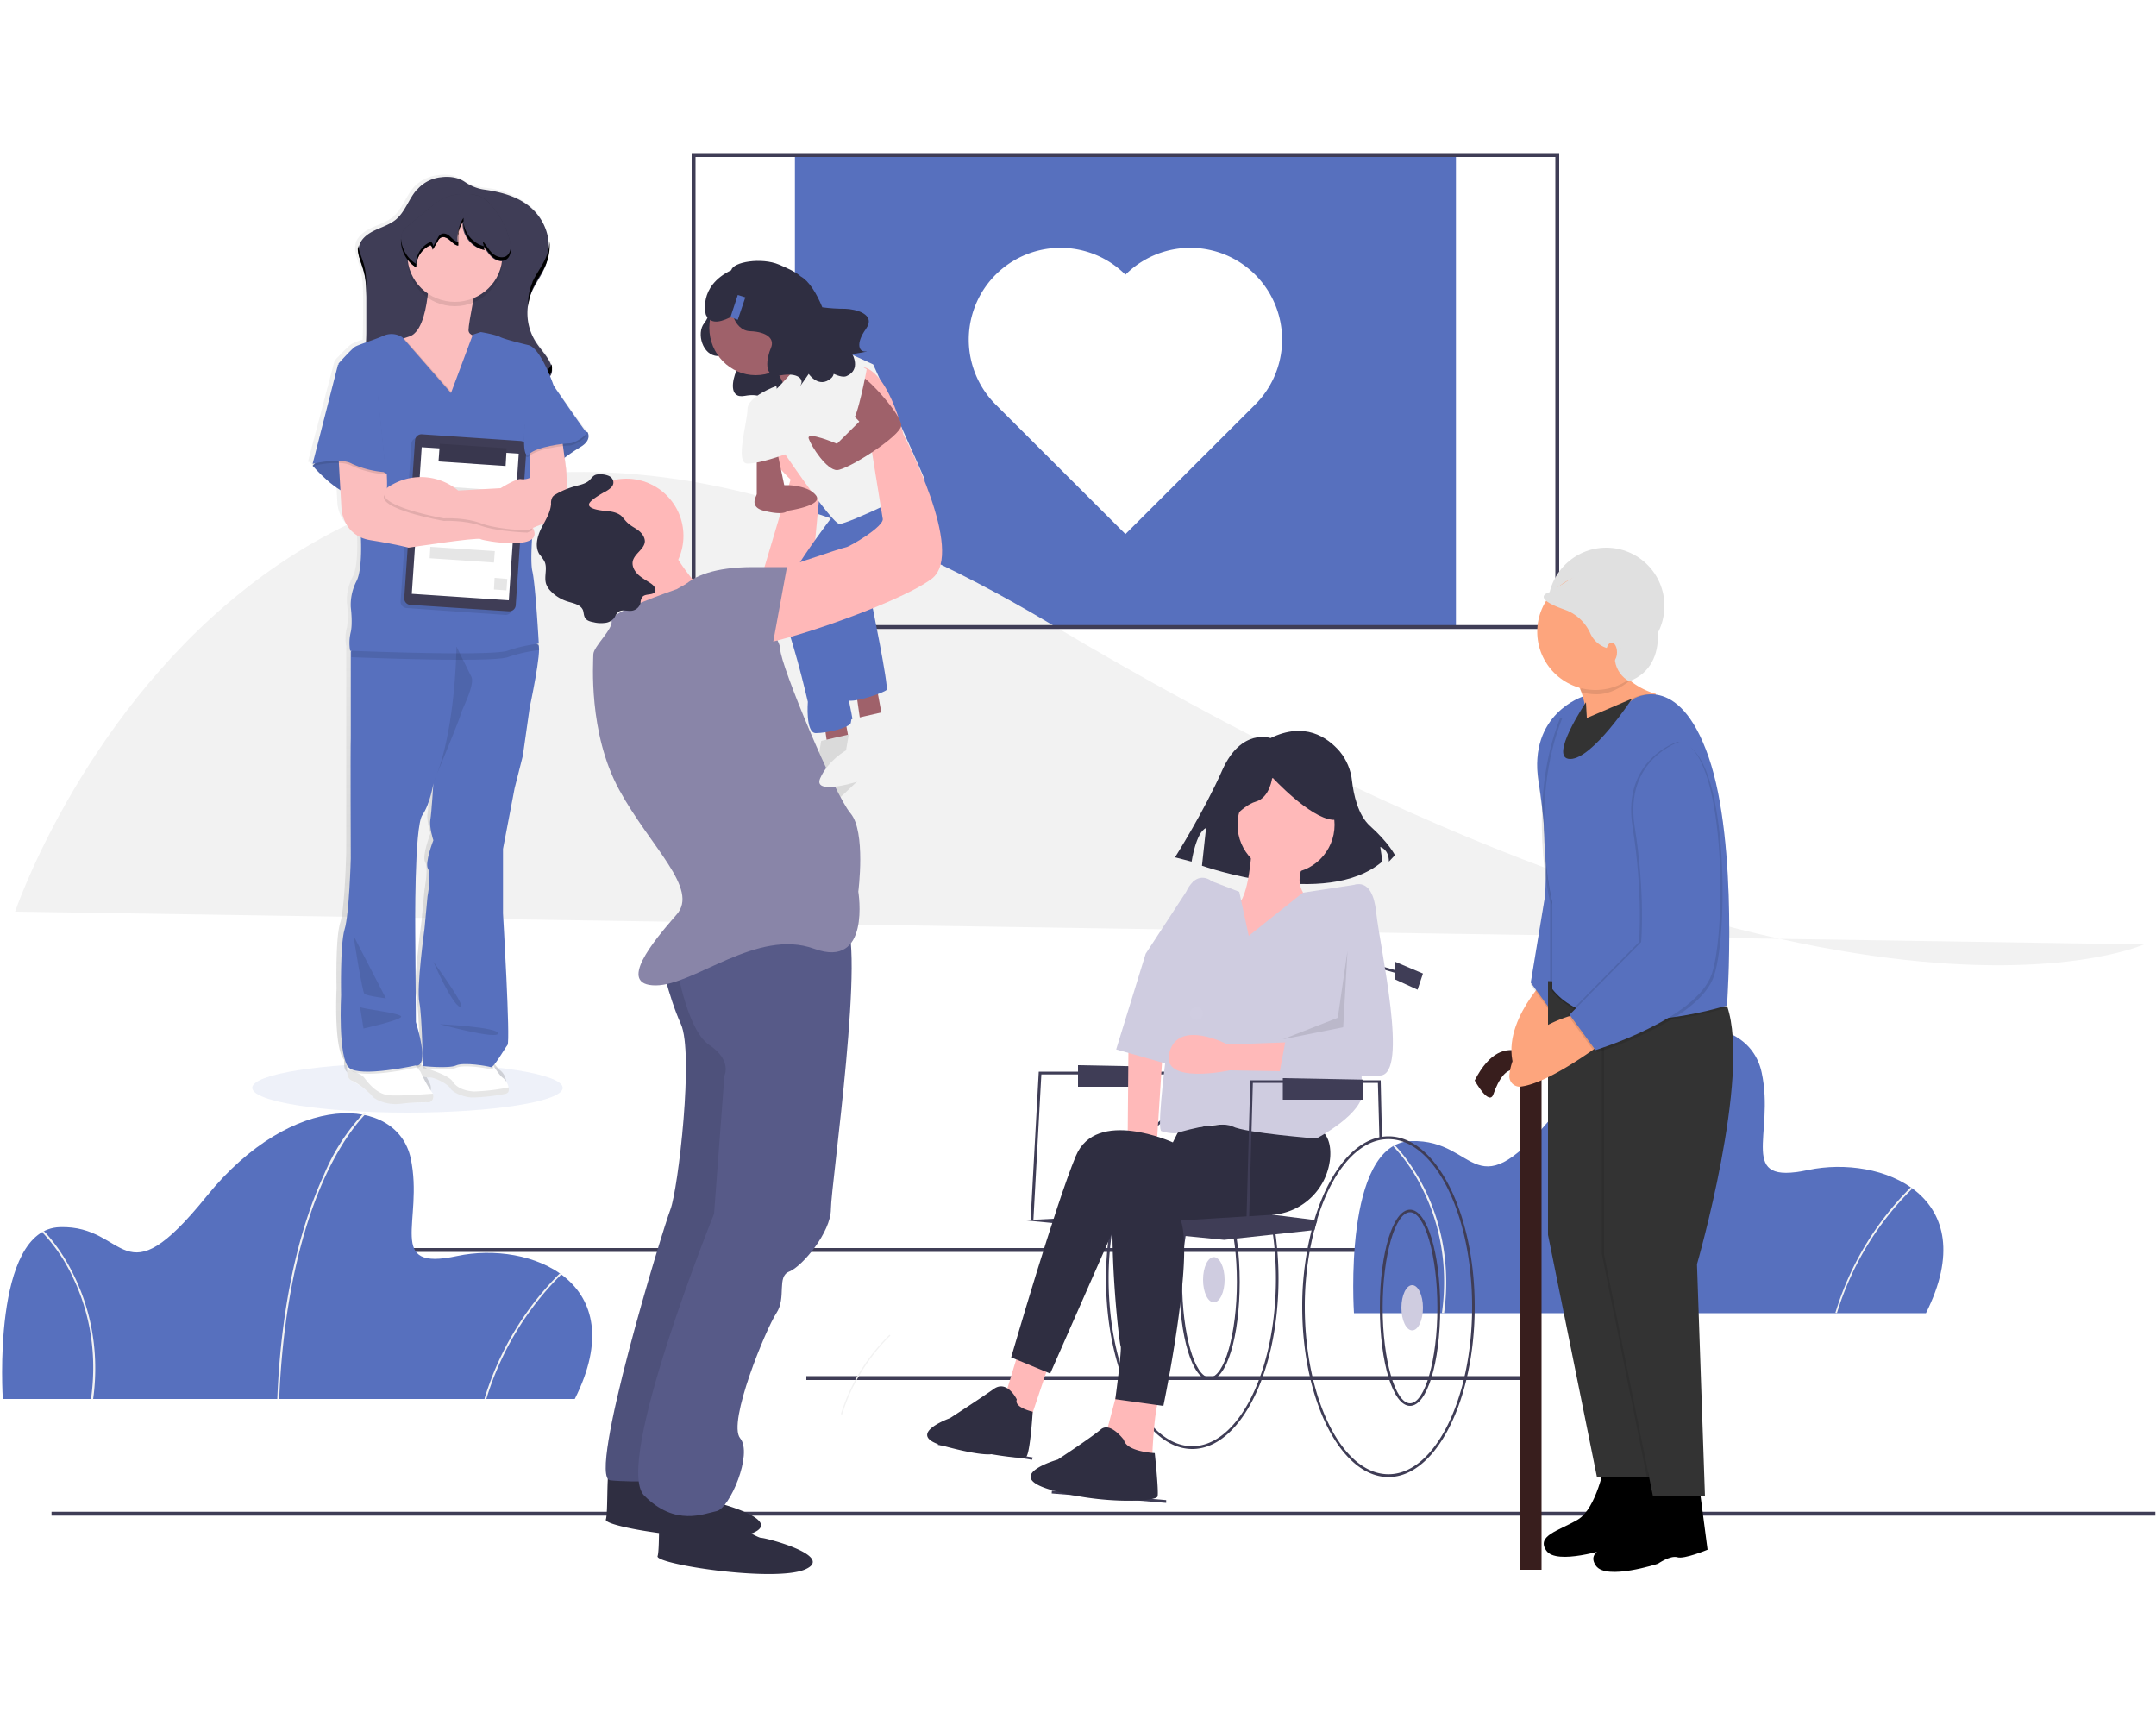 <svg width="1000" height="800" viewBox="0 0 1000 800" xmlns="http://www.w3.org/2000/svg">
  <defs>
    <linearGradient x1="50%" y1="100%" x2="50%" y2="0%" id="a">
      <stop stop-color="gray" stop-opacity=".3" offset="0%"/>
      <stop stop-color="gray" stop-opacity=".1" offset="54%"/>
      <stop stop-color="gray" stop-opacity=".1" offset="100%"/>
    </linearGradient>
  </defs>
  <g fill-rule="nonzero" fill="none">
    <path fill="#3F3D56" d="M78.9 578.8h741.8v1.8H78.9z"/>
    <path fill="#5770BE" d="M368.7 71.9h306.6v218.9H368.7z"/>
    <path d="M7 422.8S125 73.7 486.7 289C848 504.4 994.4 438 994.4 438" fill="#F2F2F2"/>
    <path fill="#3F3D56" d="M374 638.2h331.5v1.8H374z"/>
    <path d="M893.2 609H628s-5.4-79 26.5-79.8c31.8-1 28.2 35 68-14.4 40-49.3 88.4-46.6 94.6-17.4 6.3 29.1-12 52.4 21.6 45.2 33.6-7.1 82 11.7 54.6 66.4z" fill="#5770BE"/>
    <path d="M756.1 609h-.9c2-52 13-85.4 21.7-104.2a94.5 94.5 0 0118.8-28.8l.6.6c-.1.1-9.2 8.3-18.6 28.6-8.7 18.8-19.5 52-21.6 103.8zM852.1 609l-.8-.2a139 139 0 0135-58.2l.6.7A138 138 0 00852 609zM669.7 609l-.9-.1c3.5-25.4-2.8-45-8.8-57a78.6 78.6 0 00-13.8-20.3l.6-.6s7.5 7.3 14 20.4c6 12.2 12.5 32 9 57.6z" fill="#F2F2F2"/>
    <path d="M266.6 648.8H1.3S-4 570 27.8 569.1c31.8-1 28.2 35 68.1-14.4 39.9-49.3 88.3-46.6 94.6-17.5 6.2 29.2-12.1 52.5 21.5 45.3 33.6-7.2 82 11.7 54.6 66.3z" fill="#5770BE"/>
    <path d="M129.5 648.9h-.9c2.1-52 13-85.4 21.7-104.2a94.5 94.5 0 0118.8-28.9l.6.7c0 .1-9.1 8.3-18.6 28.6-8.7 18.8-19.5 52-21.6 103.8zM225.5 649l-.8-.3a139 139 0 0135-58.2l.6.6a138 138 0 00-34.8 57.9zM43.1 648.9l-.9-.1c3.6-25.4-2.8-45-8.7-57a78.6 78.6 0 00-13.9-20.3l.6-.7c.1.1 7.6 7.3 14 20.5 6 12.2 12.5 32 9 57.6z" fill="#F2F2F2"/>
    <path fill="#3F3D56" d="M23.9 701.1h975.8v1.8H23.9zM723.2 291.7H320.8V71h402.4v220.7zm-400.6-1.8h398.8V72.8H322.6v217.1z"/>
    <path d="M522 127.4a42.5 42.5 0 00-60.2 60.2l60.2 60.1 60.2-60.1a42.5 42.5 0 00-60.2-60.2z" fill="#FFF"/>
    <g transform="translate(117 81)">
      <ellipse fill="#5770BE" opacity=".1" cx="72" cy="423.5" rx="72" ry="11.5"/>
      <path d="M154.6 118.2l-.1-.2c-1.1-1.1-15.2-21-15.2-21s-.7-2.2-1.9-5a5 5 0 001-2.5v-.2c.3-1 .3-2 0-3l-.3.7-1.1-2.5c-1.9-3.2-4.5-6-6.5-9-3-4.9-4.2-10.6-3.3-16.3v.9c0-1.1.2-2.2.4-3.3a23 23 0 011.2-3.7c1.8-4 4.6-7.5 6.4-11.6a22 22 0 001.3-4.2c.6-2.4.8-5 .7-7.4l-.2 1.7a24 24 0 00-6.8-16 40 40 0 00-23-9.6c-3.6-.5-6.9-1.7-9.8-3.7C94.2.2 90.1-.3 86.4.2 82 .6 78 2.6 75 5.7 71.2 10 69.5 16.2 65 19.8c-2.8 2.2-6.3 3.3-9.6 4.8-3.2 1.5-6.3 3.7-7.4 7v-.2.4c-1 3.8 1 7.7 2 11.5 1.2 4 1.3 8.1 1.4 12.2a460.8 460.8 0 01-.2 21 31 31 0 00-5.1 2c-1.7 1-7.9 7.7-7.9 7.7L26 132.5l.2.2-.2.6.6-.1c1.7 1.8 6.9 7.1 12.4 10.4l.5 9s.6 9.2 9 13c.2 3 .8 16-2 21-1.9 3.7-2.8 7.8-2.6 12 0 0 1 7.7-.1 11.8-.7 2.7-.7 5.5-.2 8.2V314s-.6 26-2.8 33c-2.3 7-1.7 30.3-1.7 30.3s-1.4 27.7 3.5 33.2v1.1c-.1 2.1.3 4.3 2.1 5a31 31 0 019.5 7c1 1.1 6.3 4.2 13.4 3.4 4.4-.5 8.8-.7 13.2-.6 0 0 2.8-.5 1.9-4-.6-2.1-2.8-5.4-4.3-7.6l.8.2h1.4c1.9-.1 8.8 3 10 5.2 1.3 2.2 5.6 3.8 8.9 4.2a63.2 63.2 0 0017.2-1.8c1-.4 1.2-1.6.9-3a7.5 7.5 0 00-2.6-4.2c-1.2-.9-2.7-3.1-4-5l-.2-.5c2-2 5.8-8.4 6.9-9.7 1.4-1.6-2.2-60.8-2.2-60.8v-29.7l5.5-28 3.9-15 3.3-22.4s5.7-26.2 4-28.8c0 0-1.5-27-3-33.5-.7-2.9-.6-9.4-.2-15.7.9-.8 1.2-2.1.8-3.2l-.5-1.1v-.4a51 51 0 0110-3.4c5.5-1 4.1-3.9 4.1-3.9l2.1-3.9a85.3 85.3 0 00-.8-21.2c1.8-1.3 4.1-2.9 6.6-4.3 4.8-2.9 3.7-5.8 3.3-6.6zm-72 187.4s-4 10.5-2.4 13.2c1.6 2.7-.3 12.7-.3 12.7l-1.4 14.9s-3.8 27.6-2.5 34c1.1 5.1 1.5 20.3 1.7 26.6l-.3.2h-.2c.6-2.4.4-7.5-2.8-17.6l-.3-41.9s-.5-48.4 3.4-53.8c3.8-5.4 5.2-14.6 5.2-14.6s-.9 13.3-1.4 16.8c-.6 3.5 1.4 9.5 1.4 9.5zm-7.6 104c0 .2-.1.3-.2.3l-.2-.2h.4z" fill="url(#a)"/>
      <path d="M118 426.1c-2.2.8-13.9 2.2-17.1 1.8-3.3-.4-7.6-2-8.8-4.1-1.3-2.1-8.2-5.3-10-5.1-.8 0-1.5-.1-2.3-.3l-3.7-1.4a6.7 6.7 0 01.3-3.3 4.9 4.9 0 012.5-2.8l.2-.1 1.6-.5c5.9-1.1 30 1.1 30 1.1l1.7 2.7c1.2 1.8 2.7 4 4 4.9a7.5 7.5 0 012.5 4.3c.3 1.3 0 2.5-1 2.8z" fill="#FFF"/>
      <path d="M118 426.1c-2.2.8-13.9 2.2-17.1 1.8-3.3-.4-7.6-2-8.9-4.1-1.2-2.1-8-5.4-10-5.1-1.8.2-5.9-1.8-5.9-1.8s-.6-2.9 1.2-4.9l3.8 2.6s10 3 11.8 5.9c1.8 2.8 5.2 4.4 10 4.7a96 96 0 0016-1.9c.3 1.3 0 2.5-1 2.8z" fill="#000" opacity=".1"/>
      <path d="M82 430.2c-4.4 0-8.8.2-13.2.7-7 .8-12.3-2.3-13.2-3.6a31 31 0 00-9.4-7c-1.8-.8-2.3-3.1-2.2-5.3v-.3c0-1.4.3-2.7.6-4l29-.7 2.5 3.5.3.5 1.6 2a61.2 61.2 0 005.8 10.2c1 3.5-1.8 4-1.8 4z" fill="#FFF"/>
      <path d="M82 430.2a97 97 0 00-13.2.7c-7 .8-12.3-2.3-13.2-3.6-1-1.3-5.7-5.6-9.4-7.1-1.8-.7-2.3-3-2.2-5.2 2 .5 6.4 1.8 8.1 4 2.2 2.9 6.2 7.8 12 8 4.5.3 15.6-.5 19.7-.8.9 3.5-1.8 4-1.8 4z" fill="#000" opacity=".1"/>
      <path d="M79 410.7c-.3 2.5-1.3 3.2-2 3.4H76s-25.6 5.8-30.7 1c-.2 0-.3-.2-.4-.4 0-1.3.3-2.7.6-4L74 410l2.4 3.5a5 5 0 012.5-2.9zM112 414.1c-.6.6-1 1-1.4.9-1.3-.6-12.5-2.4-16-.8-3.6 1.6-15.5.2-15.5.2l-.1-3.6 1.6-.5c5.8-1 29.8 1.1 29.8 1.1l1.6 2.7z" fill="#000" opacity=".1"/>
      <path d="M128.7 247l-3.2 22.5-3.8 15-5.4 28.2v29.9s3.5 59.4 2.1 61c-1.3 1.6-6.5 10.9-7.8 10.3-1.4-.5-12.5-2.4-16-.8-3.5 1.6-15.5.3-15.5.3s-.3-23-1.6-29.6c-1.4-6.5 2.4-34.2 2.4-34.2l1.4-14.9s1.9-10 .2-12.8c-1.6-2.7 2.5-13.2 2.5-13.2s-2-6-1.4-9.5c.6-3.6 1.4-16.9 1.4-16.9s-1.4 9.3-5.1 14.7c-3.8 5.4-3.3 54-3.3 54l.3 42c6.7 22.3 0 20.1 0 20.1s-25.8 5.7-31 1.1c-5.2-4.6-3.7-33.7-3.7-33.7s-.5-23.3 1.6-30.4c2.2-7 2.9-33 2.9-33s-.2-52.2 0-55.7v-37.6-2.5l3-7.7 37-4.6h17.5s26.6 6.2 29.3 9h.2c1.7 2.7-4 29-4 29z" fill="#5770BE"/>
      <path d="M84 365s8.4 19.6 12.4 21c4 1.3-12.4-21-12.4-21zM87 394s27.3 1.3 27 4.3c-.3 3-27-4.3-27-4.3zM50 386c1 1 20.5 2.9 19 4.7-1.7 1.8-17.4 5.3-17.4 5.3L50 386zM47 353c0 .8 4 25.8 5 26.9 1.2 1 10 2.1 10 2.1l-15-29z" fill="#000" opacity=".1"/>
      <path d="M76.5 6.8C72.6 11 71 17.3 66.4 21c-2.8 2.2-6.3 3.3-9.5 4.8s-6.4 3.8-7.3 7.2c-1.1 3.9 1 7.8 2 11.7 1.2 4 1.2 8.1 1.3 12.3v15c0 8-.7 16.2-4.9 22.8a176.4 176.4 0 0056 5.9c2.6-.6 5.2-1.2 7.7-2 5-1.3 10.2-2 15.5-2 2.2 0 4.5.2 6.7-.4 2.2-.6 4.3-2.1 5-4.3.5-2-.3-4.1-1.3-5.9-1.9-3.2-4.5-5.9-6.4-9a25 25 0 01-1.6-22.6c1.7-4 4.5-7.6 6.2-11.7 3.6-8.9 1.7-19-5-26-5.9-6.2-14.5-8.6-22.7-9.8-3.4-.4-6.7-1.7-9.6-3.7-3.1-2.1-7.2-2.6-10.9-2.1-4.2.4-8.2 2.4-11 5.6z" fill="#3F3D56"/>
      <path d="M130 49.9a24 24 0 00-2 11.1c.2-2.7.9-5.4 2-8 1.7-4 4.5-7.4 6.2-11.4 1.4-3.4 2-7 1.7-10.6-.1 2.5-.7 5-1.7 7.4-1.7 4-4.5 7.5-6.3 11.5zM52.9 56.3a635.4 635.4 0 010-3.3c0-4.1-.1-8.3-1.4-12.3-.8-2.6-2-5.1-2.4-7.7-.7 3.6 1.4 7.3 2.4 11 1.3 3.9 1.3 8.1 1.4 12.3zM134 92.1c-2.3.6-4.5.5-6.8.4a60 60 0 00-15.5 2l-7.7 2a184.9 184.9 0 01-54.5-5.3L48 93.8a178.4 178.4 0 0056 5.7c2.6-.5 5.2-1.1 7.7-1.9a60 60 0 0115.4-2c2.3 0 4.6.2 6.8-.4 2.2-.6 4.3-2 5-4.2.2-1 .2-2.1-.1-3.1-.7 2-2.7 3.5-4.8 4.1z" fill="#000"/>
      <path d="M113 83.5c-.6 1.2-3 11.8-3.5 13-.5 1-3.5 18.4-3.8 19.4-.3 1-19.8-4.1-19.8-4.1L74 102 62 90s-.4-10.7 8.6-14.2l1.8-.6C83.2 72.6 82.1 40 82.1 40l22.2 9.5s-4 19-4 22.7c.1 1.3 1 2 2.3 2.5 2 .6 4 .8 6.1.7 0 0 4.8 6.9 4.3 8.1z" fill="#FBBEBE"/>
      <path d="M152.4 118.6l3.1.8s2.3 3.5-3.1 6.8a95 95 0 00-10 7L126 138l-3.1-9.7 15-11.3 14.4 1.6z" fill="#5770BE"/>
      <path d="M152.4 118.6l3.1.8s2.3 3.5-3.1 6.8a95 95 0 00-10 7L126 138l-3.1-9.7 15-11.3 14.4 1.6z" fill="#000" opacity=".1"/>
      <path d="M34.2 128.8L28 135s11.2 13.1 19.8 14c8.6.8 14.2-10 14.2-10l-7.5-12-20.3 1.8z" fill="#5770BE"/>
      <path d="M34.2 128.8L28 135s11.2 13.1 19.8 14c8.6.8 14.2-10 14.2-10l-7.5-12-20.3 1.8z" fill="#000" opacity=".1"/>
      <ellipse fill="#000" opacity=".1" cx="94" cy="39.5" rx="22" ry="21.5"/>
      <ellipse fill="#FBBEBE" cx="94" cy="37.5" rx="22" ry="21.5"/>
      <path d="M133 220.5a70 70 0 00-14.5 3.3c-8.1 2.7-71.6 0-72.5 0v-2.5l3.1-7.7L86 209h17.7s26.5 6.2 29.2 9l.2 2.5zM113 83.7c-.6 1.3-3 11.8-3.5 12.9-.5 1-3.5 18.3-3.8 19.3-.3 1-19.8-4-19.8-4L74 102 62 90.2s-.4-10.7 8.6-14.1l22 25 10-26.1c2 .6 4 .8 6.1.6 0 0 4.8 7 4.3 8.1z" fill="#000" opacity=".1"/>
      <path d="M92.2 101.3L69.6 75.4c-2.6-1.7-6-2-8.9-.6-5 2.1-11.3 4-13 5-1.6 1-7.7 7.8-7.7 7.8l18.3 47.7-8 31.4s1.1 16-2 21.9a24 24 0 00-2.6 12s1 7.8-.1 11.9c-.6 2.7-.7 5.5-.2 8.3 0 0 64.7 2.7 73 0 4.6-1.6 9.5-2.7 14.5-3.3 0 0-1.5-27.2-3-33.7-1.5-6.5 1.3-31.4 1.3-31.4l-1.8-26.6L140 98.4s-5.8-17.5-11.7-19.3c0 0-11-2.6-13.3-3.8-2.3-1.2-9-2.3-9-2.3l-3.7 1.2-10.1 27z" fill="#5770BE"/>
      <path d="M77 122l45.8 3.2a3 3 0 012.7 3l-5 73.2a3 3 0 01-3 2.8L71.5 201a3 3 0 01-2.7-3l5-73.2a3 3 0 013-2.8z" fill="#000" opacity=".1"/>
      <path d="M78.6 120.4l45.8 3.1a3 3 0 012.8 3.2l-5 73.1a3 3 0 01-3.2 2.7l-45.8-3a3 3 0 01-2.7-3.2l5-73.1a3 3 0 013.1-2.8z" fill="#3F3D56"/>
      <path fill="#FFF" d="M78.6 126.4l45 3-4.6 68-45-3z"/>
      <path fill="#000" opacity=".1" d="M82.8 144.2l36.8 2.6-.7 10.2-36.8-2.5zM112.4 187l5.9.5-.4 5.3-5.8-.4zM82.6 172.6l29.9 2-.4 5.3-29.8-2z"/>
      <path fill="#3F3D56" d="M87 124.8l31 2.1-.5 8.2-31.1-2.1z"/>
      <path fill="#000" opacity=".1" d="M87 124.8l31 2.1-.5 8.2-31.1-2.1zM94.7 219s-.3 40-10.7 63c0 0 12.6-30.3 12.6-31.5 0-1.2 7-14 5-17.7L94.8 219zM95.2 31.8a15 15 0 012.4-10.1 12.4 12.4 0 009.7 13.1c-.5-.4-.7-1.1-.5-1.8 1.6 1.7 2.7 3.8 4.4 5.3 1.8 1.5 4.3 2.4 6.3 1.3 2.8-1.5 2.8-5.4 2.1-8.4a39.3 39.3 0 00-9-17.3 12 12 0 00-9.6-4.8c-4.2-.3-8.6 0-12.4 2a32.8 32.8 0 00-5.9 4l-10.3 8.5c-1 .7-1.9 1.6-2.5 2.6-.5.9-.8 1.8-.8 2.8-.6 5.6 2.1 11 7 14a11 11 0 016.5-10.3c.7.5 1 1.3 1 2.1L86 31c.3-.7.8-1.3 1.4-1.7 1.4-.7 3 .1 4.2 1.2 1.2 1 2.3 2.3 3.8 2.5V27"/>
      <path d="M95.2 31.8a15 15 0 012.4-10.1c-.6 5.9 3.8 12 9.7 13.1-.5-.4-.7-1.1-.5-1.8 1.6 1.7 2.7 3.8 4.4 5.3 1.7 1.5 4.3 2.4 6.3 1.3 2.8-1.5 2.8-5.4 2.1-8.4a39.3 39.3 0 00-9-17.3c-1.5-1.6-3.2-3-5.2-3.9a23.6 23.6 0 00-16.8 1 33.2 33.2 0 00-5.9 4.1l-10.3 8.5c-1 .7-1.9 1.6-2.5 2.6-.5.9-.8 1.8-.8 2.8-.6 5.6 2.1 11 7 14a11 11 0 016.5-10.3c.7.5 1 1.3 1 2.1L86 31c.3-.8.8-1.4 1.4-1.8 1.4-.7 3 .1 4.2 1.2 1.2 1 2.3 2.3 3.8 2.5V27" fill="#3F3D56"/>
      <path d="M106 169c-1.9-.9-33.5 4-33.5 4s-5.2-1.5-17.8-3.5c-12.5-2-13.3-14.3-13.3-14.3L40 130.7l4.2-3.7 18.2 11.8s.3 6 0 7c-.2.8-.6 1.7-.6 2.3 0 .3.3.6.6.7l18 3s39-2.7 48.7 10.4c.8 1 1.4 2 1.7 3.2 2.4 9-23 4.5-24.8 3.7z" fill="#FBBEBE"/>
      <path d="M130 164.9l-2.4 1.1s-13.8-.4-21.6-3.2c-7.7-2.7-17.1-2.2-17.1-2.2S56.5 155 61.5 148c0 .3.3.6.6.6 1.3.4 18 3 18 3s38.5-2.6 48.1 10.1c.8 1 1.4 2 1.8 3.2z" fill="#000" opacity=".1"/>
      <path d="M143.6 122l2 14.7c.1 1.1.8 14.4 0 16l-2 4s1.3 2.8-4.1 4c-5.4 1-11.8 4.3-11.8 4.3s-13.9-.4-21.6-3.3c-7.7-2.9-17.2-2.3-17.2-2.3s-41.1-7.2-23.5-15.9a27 27 0 0130.1 3l19.7-1.1s7.3-4.6 9.4-4.2c1.4.2 2.9 0 4.2-.6l.1-14.5 14.7-4.1z" fill="#FBBEBE"/>
      <path d="M43.8 89.2l-4-.2L28 135.1s12.8-3.2 18.3 0A44.6 44.6 0 0062 139l-3.8-36.7-14.4-13.1z" fill="#000" opacity=".1"/>
      <path d="M43.8 88.2l-4-.2L28 134.1s12.8-3.2 18.3 0A44.6 44.6 0 0062 138l-3.8-36.7-14.4-13.1z" fill="#5770BE"/>
      <path d="M134.6 98l5.4 1.2s13.8 20.1 14.9 21.2c1 1.1-5.2 5.2-7.7 5.2-2.6 0-15.1 1.5-18.8 5-3.6 3.4-2-13.9-2-14.3 0-.4 4.4-11.3 4.4-11.3l3.8-7z" fill="#000" opacity=".1"/>
      <path d="M134.6 97l5.4 1.2s13.8 20.1 14.9 21.2c1 1.1-5.2 5.2-7.7 5.2-2.6 0-15.1 1.5-18.8 5-3.6 3.4-2-13.9-2-14.3 0-.4 4.5-11.3 4.5-11.3l3.7-7z" fill="#5770BE"/>
      <path d="M98 21.7V20a15 15 0 00-2.3 5.6v5.6h-.2v0c-1.5-.2-2.6-1.5-3.7-2.5-1-1-2.8-1.9-4.2-1.1-.7.4-1.2 1-1.5 1.7l-2.2 3.9c0-.8-.4-1.6-1-2.1A11 11 0 0076 41.4a15 15 0 01-7-11.8A14.8 14.8 0 0076 43a11 11 0 016.7-10.3c.7.5 1 1.3 1 2.1l2.3-3.9c.3-.7.8-1.3 1.5-1.7 1.3-.7 3 .1 4.2 1.2 1.2 1 2.3 2.3 3.9 2.5v-5.7c.4-2 1.1-3.8 2.3-5.5z" fill="#000"/>
      <path d="M95.3 29c0-.6.2-1.1.3-1.7V25c-.2 1.3-.3 2.7-.3 4zM117.6 37.9c-2 1-4.5.1-6.2-1.4-1.7-1.6-2.8-3.7-4.3-5.5-.2.7 0 1.4.5 1.9l-.5-.2c1.5 1.8 2.6 3.9 4.3 5.4 1.7 1.6 4.2 2.5 6.2 1.4s2.5-3.7 2.4-6.3c-.2 2-.8 3.8-2.4 4.7z" fill="#000"/>
      <path d="M107.5 33.2c-5.2-1.4-9-5.9-9.5-11.2-.4 6 4.1 11.9 10 13-.5-.4-.7-1.1-.5-1.8z" fill="#000"/>
    </g>
    <g transform="translate(390 339)">
      <path fill="#3F3D56" d="M89.3 227H88l3.8-69H170v1.3H93z"/>
      <path d="M.6 317l-.6-.2A87.8 87.8 0 0122.6 280l.4.4c-.2.2-15.8 14.3-22.4 36.6z" fill="#F2F2F2"/>
      <path d="M163 175c-14.5 0-27.2 15.3-34.2 38.2A144.2 144.2 0 00123 254c0 43.6 18 79 40 79s40-35.4 40-79-18-79-40-79zm0 156.7c-21.4 0-38.8-34.8-38.8-77.7a143.4 143.4 0 015.8-40.7c6.8-22.2 19-37 33-37 21.4 0 38.8 34.8 38.8 77.7 0 42.9-17.4 77.7-38.8 77.7z" fill="#3F3D56"/>
      <path d="M171 301c-7.9 0-14-20-14-45.5s6.1-45.5 14-45.5 14 20 14 45.5-6.1 45.5-14 45.5zm0-89.8c-6.9 0-12.7 20.3-12.7 44.3 0 24 5.8 44.3 12.7 44.3 6.9 0 12.7-20.3 12.7-44.3 0-24-5.8-44.3-12.7-44.3z" fill="#3F3D56"/>
      <ellipse fill="#CFCCE0" cx="173" cy="254.5" rx="5" ry="10.5"/>
      <path fill="#3F3D56" d="M161 112.3l87-.3v33.6l-87 3.4zM88.7 338L45 331.1l.3-1.1 43.7 6.9zM97.8 353.6l.1-1.3 53 4.4v1.3zM110 155v10h37v-9.3zM221 227c-.5 1.4-1 3-1.3 4.5l-1.3.1-40.6 4.4-92.8-9.1 96.6-4.9 38.2 4.8 1.2.2z"/>
      <path d="M133.4 146.9l-.5 59s-8.3 32.9 8.2 28.9c16.4-4 4.4-27.4 4.4-27.4l4-62-16.1 1.5z" fill="#FFB9B9"/>
      <path d="M152.8 154.8l6.9-36.2L175.2 96l.3-3.8-4.4-8.4 5.1-9.3-4.7-5.2s-3.9-3-7.9.4v-.2l-.5.7c-1 1-2 2.4-3 4.5l-18.7 28.6-13.7 44.4 25 7.1z" fill="#CFCCE0"/>
      <path d="M199.3 3.3S185.8-1.5 177 18C168.5 37.3 155 58.6 155 58.6l7.7 2s2-13.6 6.7-15.6l-1.9 17.5s57.7 20.4 83.7-2l-1-6.7s4 1 4 6.8l2.8-3s-2.9-5.8-11.5-13.5c-5.7-5.1-7.7-14.8-8.4-20.9-.5-5-2.5-9.8-5.7-13.7-5.8-6.7-16.3-13.9-32.1-6.2z" fill="#2F2E41"/>
      <path fill="#FFB9B9" d="M82.4 288L76 309l12 10 9-26.7zM129.1 303l-6.1 23 21.3 14s.7-26.2 3.7-31.3l-18.9-5.7z"/>
      <path d="M157.1 184.6l-3.1 6.2s-35.6-16.2-45 6.3c-9.4 22.4-30 93.4-30 93.4l18.1 7.5 33.2-75.4 75.6-1.9L209 179l-51.9 5.6z" fill="#2F2E41"/>
      <path d="M182 194.4s-51-10.6-54.7 15.1c-3.8 25.7 1.8 74.6 2.5 75.9.6 1.3-2.5 24.5-2.5 24.5l22.3 3.1s14.3-68.4 8.1-86l42-2.6a29 29 0 0027.3-27.1c.3-5.6-1.1-10.7-6-13.5-14.8-8.8-42.2-8.8-42.2-8.8l3.1 19.4zM81.6 310s-4.4-9.2-10.6-4.9c-6.2 4.4-20.4 13.6-20.4 13.6s-22 7.8-2.5 13c17.4 4.7 21.7 3.7 21.7 3.7s14.2 2.5 16.1 1.3c1.9-1.3 3.1-21 3.1-21s-8.7-1.9-7.4-5.6zM131.3 328.8s-6.3-8.6-10.7-4.9c-4.3 3.7-20 14-20 14s-26.2 7.4-3 14.1c23 6.7 48.6 5.5 49.3 3 .6-2.4-1.3-20.1-1.3-20.1s-13.1-.6-14.3-6.1z" fill="#2F2E41"/>
      <circle fill="#FFB9B9" cx="206.5" cy="43.5" r="22.5"/>
      <path d="M190.7 53s-1.2 25.8-7.3 27.7c-6.1 1.9-23.3 22.6-15.3 29 8 6.2 53.9 1.8 53.9 1.8l-4.3-32.7s-9.8-7-1.8-18.9L190.7 53z" fill="#FFB9B9"/>
      <path d="M189.2 95l-4.4-20.4-14.5-5.6-11.9 27.2s-13.5 88.2-9.7 89.4c2 .7 4.3 1 6.6 1 0 0 20-6.3 26.3-3.2 6.3 3.1 39 5.6 39 5.6s22.6-11.8 21.3-22.3c-1.2-10.5 0-69.2 0-69.2l-2.8-26.3-24.8 3.8-25.1 20z" fill="#CFCCE0"/>
      <path d="M178 45s7.7-10.3 14.4-12.2c6.7-1.9 7.7-11.3 7.7-11.3s17.3 18.8 28 19.7c10.5 1 .9-22.5.9-22.5L209.7 14l-18.3 1.9-14.4 9.4 1 19.7z" fill="#2F2E41"/>
      <path fill="#3F3D56" d="M249.8 188.9l-.7-25.7h-58l-1.9 68.8H188l1.9-70h60.5v.6l.6 26.2zM248.2 155H247v-47l20 5.8-.3 1.2-18.5-5.4z"/>
      <path d="M254 188c-14.5 0-27.2 15.3-34.2 38.2A144.2 144.2 0 00214 267c0 43.6 18 79 40 79s40-35.4 40-79-18-79-40-79zm0 156.7c-21.4 0-38.8-34.8-38.8-77.7a143.4 143.4 0 015.8-40.7c6.8-22.2 19-37 33-37 21.4 0 38.8 34.8 38.8 77.7 0 42.9-17.4 77.7-38.8 77.7z" fill="#3F3D56"/>
      <path d="M264 313c-7.9 0-14-20-14-45.5s6.1-45.5 14-45.5 14 20 14 45.5-6.1 45.5-14 45.5zm0-89.8c-6.9 0-12.7 20.3-12.7 44.3 0 24 5.8 44.3 12.7 44.3 6.9 0 12.7-20.3 12.7-44.3 0-24-5.8-44.3-12.7-44.3z" fill="#3F3D56"/>
      <ellipse fill="#CFCCE0" cx="265" cy="267.5" rx="5" ry="10.5"/>
      <path fill="#3F3D56" d="M257 107l13 5.5-2.5 7.5-10.5-4.8zM205 161v10h37v-9.3z"/>
      <circle fill="#D0CDE1" cx="165" cy="131" r="3"/>
      <path d="M238.2 158.4l-57.8-1s-32.3 7-28-8.4c4.3-15.6 27-3.6 27-3.6l60.6-2.2-1.8 15.2z" fill="#FFB9B9"/>
      <path d="M232 76l5.5-4.3s9-5 10.8 12.4c1.9 17.3 15.2 75 1.9 75.7-13.3.6-47.2 1.2-47.2 1.2l3.6-19.2 27.8-1.9L232 76z" fill="#CFCCE0"/>
      <path fill="#000" opacity=".1" d="M235 102l-2 35.4-28 5.6 25.5-10z"/>
    </g>
    <g transform="translate(249 121)">
      <path d="M79.1 21.8s2.1 2.4-1.5 7.1c-3.7 4.7-.7 15 6.2 15.2 7 .3 10.3 3.2 8.7 7-1.7 3.8-3.7 12.9 3.9 11.5 7.5-1.4 10 1.6 8.6 4-1.4 2.2 3.4-4.7 3.4-4.7s4.2 6.3 9.3 2c5.2-4.5 7.3-44.1-3.3-44.8-10.5-.7-35.3 2.7-35.3 2.7z" fill="#2F2E41"/>
      <path fill="#9F616A" d="M133 212.4l2.4 16.6H146l-3.5-19z"/>
      <path d="M147.6 219s14.4 13.1 10.8 14.3c-3.6 1.2-16.9 15.5-19.3 16.7-2.2 1.1-25.3 8.4-21.7 0 3.6-8.3 12-13 12-13l2.5-14.4 15.7-3.6z" fill="#F2F2F2"/>
      <path d="M147.6 219s14.4 13.1 10.8 14.3c-3.6 1.2-16.9 15.5-19.3 16.7-2.2 1.1-25.3 8.4-21.7 0 3.6-8.3 12-13 12-13l2.5-14.4 15.7-3.6z" fill="#000" opacity=".1"/>
      <path fill="#9F616A" d="M148 199.4l2.4 16.6H161l-3.5-19z"/>
      <path d="M102 154l15.7-52.6S91.4 77.2 109.3 70c18-7.3 22.7 29 22.7 29l-6 63h-23.9l-.1-8z" fill="#FFB8B8"/>
      <path d="M139 116s-31.3 40.2-26.5 46.1c4.8 6 13.2 42.4 13.2 42.4s-1.2 14.5 3.7 14.5c4.8 0 17-2.4 17-6 0-3.7-11-49.7-11-49.7L167 122l-28-6.1z" fill="#5770BE"/>
      <path d="M141.6 118l31.5-17s22 10.9 15.8 20.6c-6 9.6-34 35-34 35s8.5 41.2 7.3 42.4c-1.2 1.2-14.6 6-18.2 4.8-3.6-1.2-23-48.4-18.2-50.8 4.8-2.4 20.6-27.8 20.6-27.8l-4.8-7.3z" fill="#5770BE"/>
      <path d="M56 561.7s21.6 13.5 24 13.5c2.4 0 34.7 8.5 20.3 14.7-14.4 6-69.5-2.5-68.3-6.2 1.2-3.6 0-25.7 2.4-25.7a394 394 0 0121.6 3.7z" fill="#2F2E41"/>
      <path d="M80 578.7s21.6 13.5 24 13.5c2.4 0 34.7 8.5 20.3 14.7-14.4 6-69.5-2.5-68.3-6.2 1.2-3.6 0-25.7 2.4-25.7a394 394 0 0121.6 3.7z" fill="#2F2E41"/>
      <path d="M57.1 322.5s3.7 18.1 9.7 31.4c6.1 13.3-1.2 76.2-4.8 85.9-3.7 9.6-38.8 124.5-28 125.7 11 1.2 32.8 0 32.8 0l35.2-110L96 308 57 322.5z" fill="#575A88"/>
      <path d="M57.1 322.5s3.7 18.1 9.7 31.4c6.1 13.3-1.2 76.2-4.8 85.9-3.7 9.6-38.8 124.5-28 125.7 11 1.2 32.8 0 32.8 0l35.2-110L96 308 57 322.5z" fill="#000" opacity=".1"/>
      <path d="M64.2 323.6s4.8 32.6 15.6 39.9c10.9 7.2 7.2 14.4 7.2 14.4l-4.8 64S35.3 558 49.8 572.6c14.4 14.5 27.6 8.4 33.6 7.2 6-1.2 16.9-26.6 10.9-33.8-6-7.3 12-50.8 16.8-58 4.8-7.3 0-17 6-19.3 6-2.4 19.3-18.2 19.3-29 0-10.9 16.8-126.9 6-134.1-10.9-7.3-80.2 15-80.2 15l2 3z" fill="#575A88"/>
      <circle fill="#FFB8B8" cx="41.5" cy="127.5" r="26.5"/>
      <ellipse fill="#9F616A" cx="101.5" cy="31" rx="21.5" ry="22"/>
      <path d="M59.1 128s14.6 26.4 22 26.4c7.2 0-29.3 27.6-29.3 27.6s-12.2-34.8-14.6-36c-2.5-1.2 21.9-18 21.9-18z" fill="#FFB8B8"/>
      <path d="M64.7 152.3S33.4 163 34.6 166.8c1.2 3.6-8.4 12-8.4 15.7 0 3.6-2.5 36.2 12 62.8 14.5 26.6 37.4 46 26.5 58C54 315.5 37 336 55.1 336c18 0 47-26.6 73.5-17 26.5 9.7 20.5-26.5 20.5-26.5s3.6-27.8-3.6-36.3c-7.3-8.4-32.6-68.9-32.6-76.1 0-7.3-24-35.1-30.1-35.1-6 0-18 7.3-18 7.3z" fill="#8985A8"/>
      <path d="M108 44.4s10 19 10.4 22.3c.6 3.4 17.6-22.3 17.6-22.3L116.5 31 108 44.4z" fill="#9F616A"/>
      <path d="M111.7 58.9L132 37l24 11s22.5 49.7 23.9 53.4c1.4 3.6-35.9 20.6-39.5 20.6-3.6 0-28.8-37.6-28.8-37.6s-6-18.3 0-25.5z" fill="#F2F2F2"/>
      <path fill="#9F616A" d="M102 88v22h14l-4.6-22z"/>
      <path d="M110 104a9 9 0 00-8.6 5.7c-1 2.5-.6 5.1 4 6.2 9.6 2.4 10.8 0 10.8 0s16.9-2.3 13.3-7.1c-3.6-4.8-13.3-4.8-13.3-4.8H110z" fill="#9F616A"/>
      <path d="M161.6 209s14.4 13.1 10.8 14.3c-3.6 1.2-16.9 15.5-19.3 16.7-2.2 1.1-25.3 8.4-21.7 0 3.6-8.3 12-13 12-13l2.5-14.4 15.7-3.6z" fill="#F2F2F2"/>
      <path d="M31.8 107c1.7-1 3.7-2.3 3.7-4.2 0-1.5-1-2.7-2.4-3.2-1.3-.5-2.7-.7-4.1-.6-.6 0-1.1 0-1.7.2-1.3.4-2.1 1.8-3.2 2.8-1.6 1.3-3.7 1.8-5.7 2.3-3.4.9-6.7 2.2-9.7 4-.6.3-1.1.7-1.5 1.3-.5 1-.7 2-.6 3.1-.3 4.1-2.7 7.7-4.6 11.4-1.8 3.7-3 8.3-.9 11.8.9 1.1 1.7 2.2 2.4 3.4 1.6 3.2-.3 7.1.8 10.5a9.2 9.2 0 002.3 3.5c2 2.1 4.7 3.7 7.5 4.6 2.8.9 6.2 1.4 7.3 4.1.4 1.2.3 2.5 1 3.6.8 1.3 2.4 1.7 4 2 1.6.4 3.3.5 5 .3 1.8-.1 3.4-1 4.5-2.3.5-1 1-1.9 1.8-2.7 1.7-1.5 4.4-.3 6.6-.7a4.9 4.9 0 003.8-3.6c0-1 .3-1.9.8-2.7 1.4-1.8 5-.6 6-2.6.5-1.4-.7-2.8-2-3.7-1.9-1.3-4-2.4-5.8-4-1.8-1.7-3.1-4-2.6-6.4.9-3.6 5.4-5.5 5.6-9.1 0-2-1.4-3.9-3-5.1-1.7-1.3-3.6-2.1-5.1-3.6-1.1-1-2-2.4-3-3.3-2.2-1.7-5.1-2-7.8-2.2-1.5-.2-7.3-.8-7-3 .2-1.9 6.2-5.1 7.6-6z" fill="#2F2E41"/>
      <path d="M111.1 58s-13.4 4.8-13.4 10.8c0 6-6 25.2 0 25.2 6.1 0 18.3-4.6 18.3-4.6L111.1 58z" fill="#F2F2F2"/>
      <path d="M107.1 144.8s35.1-12 36.3-12c1.2 0 18.2-9.8 17-13.4L155.5 89s-19.3-40-6-40S170 80.5 170 80.5s29 54.6 13.3 66.8c-15.7 12.1-81 34-84.6 30.3-3.6-3.6 8.4-32.8 8.4-32.8z" fill="#FFB8B8"/>
      <path d="M141.6 66.5l8 8-10.4 10.3s-14.3-6.1-13.1-2.4c1.2 3.6 8.3 14.6 13.1 14.6C144 97 169 81.1 169 76.3c.1-5-15.4-22-19-23.2-3.6-1.2-8.4 13.4-8.4 13.4z" fill="#9F616A"/>
      <path d="M126 58.2S143.8 74 146.2 74c2.4 0 6.8-23.7 6.8-23.7s-14.3-9.4-19.6-6.9C128 46 126 58.2 126 58.2z" fill="#F2F2F2"/>
      <path d="M64 158.9s0-16.9 36.3-16.9H116l-7.3 39.8-24.1 7.2L64 158.9z" fill="#8985A8"/>
      <path d="M143 22.2c-3.6 0-7-.2-10.6-.7-2.7-6.6-6.2-12.2-10-14.3-2.7-2.4-6.9-4.1-10.1-5.5-8-3.4-21.3-1.3-22.1 2.6C74.5 11.8 78.4 25 78.4 25c2.5 5.2 8 2.9 12.6.5 1.2 3.8 4 7 8 7.1 7.7.3 11.4 3.5 9.6 7.7-1.9 4.3-4 14.3 4.3 12.8s11 1.8 9.5 4.4c-1.5 2.5 3.7-5.1 3.7-5.1s4.7 7 10.4 2c.6-.5 1-1.2 1.2-2 2.7 1.2 4.8 1.6 6 1 6.8-3 2.6-10.2 2.6-10.2s9.1-1.4 6.2-1.2c-3 .3-4.8-3.5.1-10.4 5-7-5-9.3-9.6-9.4z" fill="#2F2E41"/>
      <path fill="#5770BE" d="M93.2 15.8l3.5 1.1-3.5 10.4-3.4-1.2z"/>
    </g>
    <g transform="matrix(-1 0 0 1 804 254)">
      <path fill="#381E1D" d="M89 241h10v233H89z"/>
      <path d="M89 240.8s17-21.2 31 6.3c0 0-6.7 12.2-8.7 6.3-2-6-6.8-14.9-12.4-9.6" fill="#381E1D"/>
      <path d="M87 200s24.8 24.7 12.6 45.6c-.7 1.3-2 2.2-3.5 2.4-1.5.2-3-.4-4-1.4-4.3-4.2-11-14.7-19.1-40.6l14-6z" fill="#FDA57D"/>
      <path d="M69.7 70s25.6 8 20.7 39.3c-5 31.4-3 53.4-3 53.4l6.6 40L82.2 219s-20.4-20.7-27.3-41.7c-6.9-21-6.2-104 14.8-107.3z" fill="#000" opacity=".1"/>
      <path d="M69.7 69s25.6 8 20.7 39.3c-5 31.4-3 53.4-3 53.4l6.6 40L82.2 218s-20.4-20.7-27.3-41.7c-6.9-21-6.2-104 14.8-107.3z" fill="#5770BE"/>
      <path d="M39.2 425.5L35 457.7s10.8 4.5 14 3.5c3.3-1 9 3 9 3s24.1 7.9 28.8.9c4.8-7-6-9.2-14.7-14.4-8.7-5.3-12.4-25.7-12.4-25.7l-20.5.5z" fill="#000"/>
      <path d="M86 201v117.7L63.3 431H39.2l3.7-107.7s-25.1-87-14-119.6L86 201z" fill="#333"/>
      <path d="M66.9 215s34.6 5 37 29.5a5 5 0 01-1.4 4.1c-1.1 1-2.6 1.6-4.1 1.3-6-.8-17.5-5.3-39.4-21.4l7.9-13.5zM72 63.7s-5.7 9.6-3.3 26.3c0 0-33.7-2.8-32.7-22.2 0 0 16.4-4 20.3-18.8L72 63.7z" fill="#FDA57D"/>
      <path d="M16.2 432.5L12 464.7s10.8 4.5 14 3.5c3.3-1 9 3 9 3s24.1 7.9 28.8.9c4.8-7-6-9.2-14.7-14.4-8.7-5.3-12.4-25.7-12.4-25.7l-20.5.5z" fill="#000"/>
      <path d="M61 210v117.7L38.3 440H14.2l3.7-107.7s-25.1-87-14-119.6L61 210z" fill="#000" opacity=".1"/>
      <path d="M60 210v117.7L37.3 440H13.2l3.7-107.7s-25.1-87-14-119.6L60 210z" fill="#333"/>
      <path d="M47.5 70.2s-21-13.6-35 26.9S4 212.3 4 212.3s59.7 19.3 81-7.6v-40.2s11.3-45.8-4.7-85.7c0 0-14 5.7-33-8.6z" fill="#000" opacity=".1"/>
      <path d="M46.5 71.2s-21-13.6-35 26.9S3 213.3 3 213.3s59.7 19.3 81-7.6v-40.2s11.3-45.8-4.7-85.7c0 0-14 5.7-33-8.6z" fill="#000" opacity=".1"/>
      <path d="M46.5 70.2s-21-13.6-35 26.9S3 212.3 3 212.3s59.7 19.3 81-7.6v-40.2s11.3-45.8-4.7-85.7c0 0-14 5.7-33-8.6z" fill="#5770BE"/>
      <path d="M25.9 90s25.9 8 20.9 39.4-3 53.5-3 53.5L77 216.6 65 233s-47-14.4-54-35.4S4.7 93.3 25.9 90z" fill="#000" opacity=".1"/>
      <path d="M23.9 91s25.9 8 20.9 39.4-3 53.5-3 53.5L75 217.6 63 234s-47-14.4-54-35.4S2.7 94.3 23.9 91z" fill="#000" opacity=".1"/>
      <path d="M24.9 90s25.9 8 20.9 39.4-3 53.5-3 53.5L76 216.6 64 233s-47-14.4-54-35.4S3.7 93.3 24.9 90z" fill="#5770BE"/>
      <path d="M55.6 51L71 65.7l-.7 1.4c-2.2.6-4.5.9-6.9.9-5.9 0-11-3-15.4-6.3 3-2.9 5.7-5.6 7.6-10.7z" fill="#000" opacity=".1"/>
      <circle fill="#E0E0E0" cx="59" cy="27" r="27"/>
      <circle fill="#FDA57D" cx="64" cy="39" r="27"/>
      <path d="M37.3 27s-9.8 26.8 11 35c3.5-1.9 6-5.4 6.6-9.4.6-4-.7-8.2-3.5-11.1L37.4 27z" fill="#E0E0E0"/>
      <path d="M85.4 20.7s9.2 2.3-7 8a20.5 20.5 0 00-12 11A12.4 12.4 0 0149 45.5l-5.1-2.9-8.9-21L45.5 9.3 63.6 7l21.8 13.7z" fill="#E0E0E0"/>
      <ellipse fill="#FDA57D" cx="56.5" cy="48.5" rx="2.5" ry="4.5"/>
      <path d="M47 70s18.3 28 28.7 28c10.4 0-7.3-26.3-7.3-26.3L68 79l-21-9z" fill="#333"/>
    </g>
  </g>
</svg>
